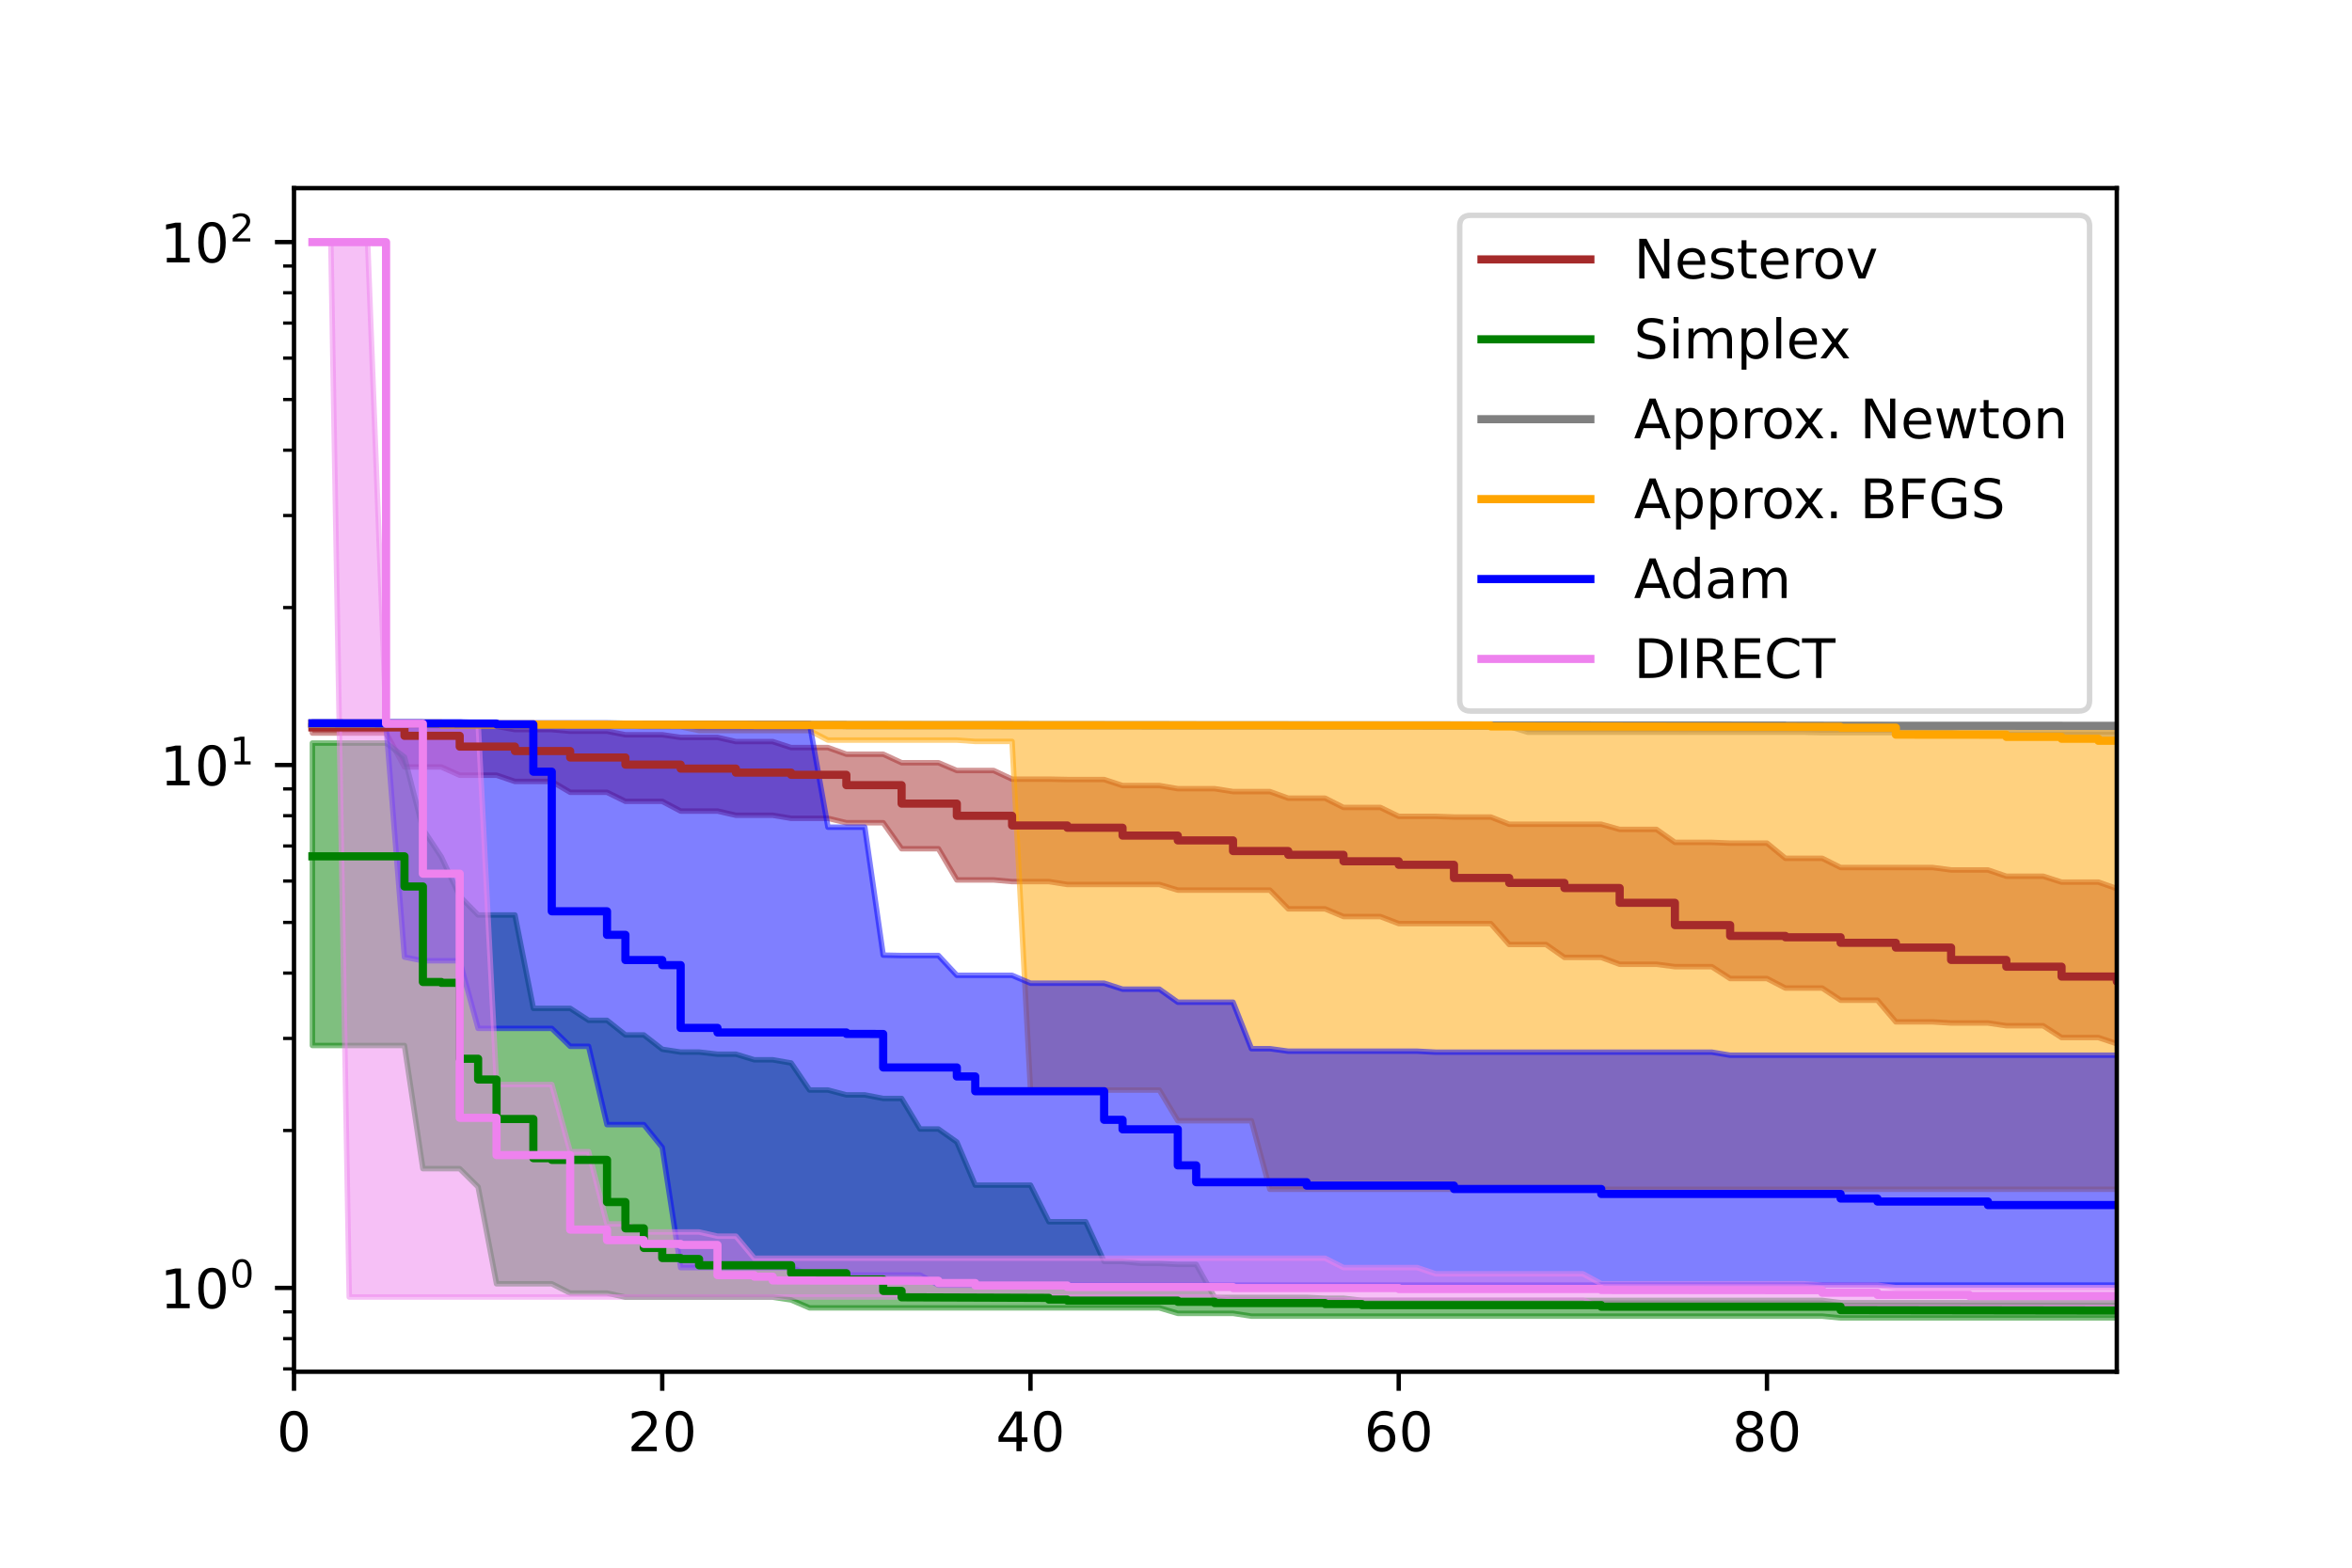 <?xml version="1.0" encoding="utf-8" standalone="no"?>
<!DOCTYPE svg PUBLIC "-//W3C//DTD SVG 1.1//EN"
  "http://www.w3.org/Graphics/SVG/1.1/DTD/svg11.dtd">
<!-- Created with matplotlib (https://matplotlib.org/) -->
<svg height="288pt" version="1.1" viewBox="0 0 432 288" width="432pt" xmlns="http://www.w3.org/2000/svg" xmlns:xlink="http://www.w3.org/1999/xlink">
 <defs>
  <style type="text/css">*{stroke-linecap:butt;stroke-linejoin:round;}</style>
 </defs>
 <g id="figure_1">
  <g id="patch_1">
   <path d="M 0 288 
L 432 288 
L 432 0 
L 0 0 
z
" style="fill:#ffffff;"/>
  </g>
  <g id="axes_1">
   <g id="patch_2">
    <path d="M 54 252 
L 388.8 252 
L 388.8 34.56 
L 54 34.56 
z
" style="fill:#ffffff;"/>
   </g>
   <g id="PolyCollection_1">
    <defs>
     <path d="M 57.382 -155.076 
L 57.382 -153.332 
L 60.764 -153.332 
L 64.145 -153.332 
L 67.527 -153.332 
L 70.909 -153.332 
L 74.291 -147.107 
L 77.673 -147.107 
L 81.055 -147.107 
L 84.436 -145.586 
L 87.818 -145.586 
L 91.2 -145.586 
L 94.582 -144.44 
L 97.964 -144.44 
L 101.345 -144.44 
L 104.727 -142.446 
L 108.109 -142.446 
L 111.491 -142.446 
L 114.873 -140.786 
L 118.255 -140.786 
L 121.636 -140.786 
L 125.018 -138.999 
L 128.4 -138.999 
L 131.782 -138.999 
L 135.164 -138.229 
L 138.545 -138.229 
L 141.927 -138.229 
L 145.309 -137.669 
L 148.691 -137.669 
L 152.073 -137.669 
L 155.455 -136.851 
L 158.836 -136.851 
L 162.218 -136.851 
L 165.6 -132.077 
L 168.982 -132.077 
L 172.364 -132.077 
L 175.745 -126.346 
L 179.127 -126.346 
L 182.509 -126.346 
L 185.891 -126.044 
L 189.273 -126.044 
L 192.655 -126.044 
L 196.036 -125.51 
L 199.418 -125.51 
L 202.8 -125.51 
L 206.182 -125.51 
L 209.564 -125.51 
L 212.945 -125.51 
L 216.327 -124.482 
L 219.709 -124.482 
L 223.091 -124.482 
L 226.473 -124.482 
L 229.855 -124.482 
L 233.236 -124.482 
L 236.618 -121.034 
L 240 -121.034 
L 243.382 -121.034 
L 246.764 -119.62 
L 250.145 -119.62 
L 253.527 -119.62 
L 256.909 -118.326 
L 260.291 -118.326 
L 263.673 -118.326 
L 267.055 -118.326 
L 270.436 -118.326 
L 273.818 -118.326 
L 277.2 -114.486 
L 280.582 -114.486 
L 283.964 -114.486 
L 287.345 -112.114 
L 290.727 -112.114 
L 294.109 -112.114 
L 297.491 -110.855 
L 300.873 -110.855 
L 304.255 -110.855 
L 307.636 -110.413 
L 311.018 -110.413 
L 314.4 -110.413 
L 317.782 -108.234 
L 321.164 -108.234 
L 324.545 -108.234 
L 327.927 -106.487 
L 331.309 -106.487 
L 334.691 -106.487 
L 338.073 -104.249 
L 341.455 -104.249 
L 344.836 -104.249 
L 348.218 -100.271 
L 351.6 -100.271 
L 354.982 -100.271 
L 358.364 -100.065 
L 361.745 -100.065 
L 365.127 -100.065 
L 368.509 -99.562 
L 371.891 -99.562 
L 375.273 -99.562 
L 378.655 -97.392 
L 382.036 -97.392 
L 385.418 -97.392 
L 388.8 -96.257 
L 392.182 -96.257 
L 392.182 -124.76 
L 392.182 -124.76 
L 388.8 -124.76 
L 385.418 -125.948 
L 382.036 -125.948 
L 378.655 -125.948 
L 375.273 -127.029 
L 371.891 -127.029 
L 368.509 -127.029 
L 365.127 -128.181 
L 361.745 -128.181 
L 358.364 -128.181 
L 354.982 -128.627 
L 351.6 -128.627 
L 348.218 -128.627 
L 344.836 -128.627 
L 341.455 -128.627 
L 338.073 -128.627 
L 334.691 -130.323 
L 331.309 -130.323 
L 327.927 -130.323 
L 324.545 -133.11 
L 321.164 -133.11 
L 317.782 -133.11 
L 314.4 -133.246 
L 311.018 -133.246 
L 307.636 -133.246 
L 304.255 -135.629 
L 300.873 -135.629 
L 297.491 -135.629 
L 294.109 -136.578 
L 290.727 -136.578 
L 287.345 -136.578 
L 283.964 -136.578 
L 280.582 -136.578 
L 277.2 -136.578 
L 273.818 -137.905 
L 270.436 -137.905 
L 267.055 -137.905 
L 263.673 -138.026 
L 260.291 -138.026 
L 256.909 -138.026 
L 253.527 -139.664 
L 250.145 -139.664 
L 246.764 -139.664 
L 243.382 -141.363 
L 240 -141.363 
L 236.618 -141.363 
L 233.236 -142.582 
L 229.855 -142.582 
L 226.473 -142.582 
L 223.091 -143.113 
L 219.709 -143.113 
L 216.327 -143.113 
L 212.945 -143.686 
L 209.564 -143.686 
L 206.182 -143.686 
L 202.8 -144.795 
L 199.418 -144.795 
L 196.036 -144.795 
L 192.655 -144.863 
L 189.273 -144.863 
L 185.891 -144.863 
L 182.509 -146.448 
L 179.127 -146.448 
L 175.745 -146.448 
L 172.364 -147.88 
L 168.982 -147.88 
L 165.6 -147.88 
L 162.218 -149.444 
L 158.836 -149.444 
L 155.455 -149.444 
L 152.073 -150.66 
L 148.691 -150.66 
L 145.309 -150.66 
L 141.927 -151.764 
L 138.545 -151.764 
L 135.164 -151.764 
L 131.782 -152.526 
L 128.4 -152.526 
L 125.018 -152.526 
L 121.636 -153.018 
L 118.255 -153.018 
L 114.873 -153.018 
L 111.491 -153.668 
L 108.109 -153.668 
L 104.727 -153.668 
L 101.345 -153.965 
L 97.964 -153.965 
L 94.582 -153.965 
L 91.2 -154.581 
L 87.818 -154.581 
L 84.436 -154.581 
L 81.055 -154.692 
L 77.673 -154.692 
L 74.291 -154.692 
L 70.909 -155.076 
L 67.527 -155.076 
L 64.145 -155.076 
L 60.764 -155.076 
L 57.382 -155.076 
z
" id="mfef0103db4" style="stroke:#a52a2a;stroke-opacity:0.5;"/>
    </defs>
    <g clip-path="url(#p5417e26859)">
     <use style="fill:#a52a2a;fill-opacity:0.5;stroke:#a52a2a;stroke-opacity:0.5;" x="0" xlink:href="#mfef0103db4" y="288"/>
    </g>
   </g>
   <g id="PolyCollection_2">
    <defs>
     <path d="M 57.382 -151.498 
L 57.382 -95.935 
L 60.764 -95.935 
L 64.145 -95.935 
L 67.527 -95.935 
L 70.909 -95.935 
L 74.291 -95.935 
L 77.673 -73.304 
L 81.055 -73.304 
L 84.436 -73.304 
L 87.818 -69.95 
L 91.2 -52.155 
L 94.582 -52.155 
L 97.964 -52.155 
L 101.345 -52.155 
L 104.727 -50.451 
L 108.109 -50.451 
L 111.491 -50.451 
L 114.873 -49.698 
L 118.255 -49.698 
L 121.636 -49.698 
L 125.018 -49.698 
L 128.4 -49.698 
L 131.782 -49.698 
L 135.164 -49.698 
L 138.545 -49.698 
L 141.927 -49.698 
L 145.309 -49.187 
L 148.691 -47.728 
L 152.073 -47.728 
L 155.455 -47.728 
L 158.836 -47.728 
L 162.218 -47.728 
L 165.6 -47.728 
L 168.982 -47.728 
L 172.364 -47.728 
L 175.745 -47.728 
L 179.127 -47.728 
L 182.509 -47.728 
L 185.891 -47.728 
L 189.273 -47.728 
L 192.655 -47.728 
L 196.036 -47.728 
L 199.418 -47.728 
L 202.8 -47.728 
L 206.182 -47.728 
L 209.564 -47.728 
L 212.945 -47.728 
L 216.327 -46.724 
L 219.709 -46.724 
L 223.091 -46.724 
L 226.473 -46.724 
L 229.855 -46.212 
L 233.236 -46.212 
L 236.618 -46.212 
L 240 -46.212 
L 243.382 -46.212 
L 246.764 -46.212 
L 250.145 -46.212 
L 253.527 -46.212 
L 256.909 -46.212 
L 260.291 -46.212 
L 263.673 -46.212 
L 267.055 -46.212 
L 270.436 -46.212 
L 273.818 -46.212 
L 277.2 -46.212 
L 280.582 -46.212 
L 283.964 -46.212 
L 287.345 -46.212 
L 290.727 -46.212 
L 294.109 -46.212 
L 297.491 -46.212 
L 300.873 -46.212 
L 304.255 -46.212 
L 307.636 -46.212 
L 311.018 -46.212 
L 314.4 -46.212 
L 317.782 -46.212 
L 321.164 -46.212 
L 324.545 -46.212 
L 327.927 -46.212 
L 331.309 -46.212 
L 334.691 -46.212 
L 338.073 -45.884 
L 341.455 -45.884 
L 344.836 -45.884 
L 348.218 -45.884 
L 351.6 -45.884 
L 354.982 -45.884 
L 358.364 -45.884 
L 361.745 -45.884 
L 365.127 -45.884 
L 368.509 -45.884 
L 371.891 -45.884 
L 375.273 -45.884 
L 378.655 -45.884 
L 382.036 -45.884 
L 385.418 -45.884 
L 388.8 -45.884 
L 392.182 -45.884 
L 392.182 -48.681 
L 392.182 -48.681 
L 388.8 -48.681 
L 385.418 -48.681 
L 382.036 -48.681 
L 378.655 -48.681 
L 375.273 -48.681 
L 371.891 -48.681 
L 368.509 -48.681 
L 365.127 -48.681 
L 361.745 -48.681 
L 358.364 -48.681 
L 354.982 -48.681 
L 351.6 -48.681 
L 348.218 -48.681 
L 344.836 -48.681 
L 341.455 -48.681 
L 338.073 -48.681 
L 334.691 -49.1 
L 331.309 -49.1 
L 327.927 -49.1 
L 324.545 -49.1 
L 321.164 -49.1 
L 317.782 -49.1 
L 314.4 -49.1 
L 311.018 -49.1 
L 307.636 -49.1 
L 304.255 -49.1 
L 300.873 -49.1 
L 297.491 -49.1 
L 294.109 -49.1 
L 290.727 -49.1 
L 287.345 -49.1 
L 283.964 -49.1 
L 280.582 -49.1 
L 277.2 -49.1 
L 273.818 -49.1 
L 270.436 -49.1 
L 267.055 -49.1 
L 263.673 -49.1 
L 260.291 -49.1 
L 256.909 -49.1 
L 253.527 -49.1 
L 250.145 -49.1 
L 246.764 -49.497 
L 243.382 -49.497 
L 240 -49.652 
L 236.618 -49.652 
L 233.236 -49.652 
L 229.855 -49.652 
L 226.473 -49.652 
L 223.091 -49.652 
L 219.709 -55.712 
L 216.327 -55.712 
L 212.945 -55.897 
L 209.564 -55.897 
L 206.182 -56.243 
L 202.8 -56.243 
L 199.418 -63.55 
L 196.036 -63.55 
L 192.655 -63.55 
L 189.273 -70.284 
L 185.891 -70.284 
L 182.509 -70.284 
L 179.127 -70.284 
L 175.745 -78.191 
L 172.364 -80.584 
L 168.982 -80.584 
L 165.6 -86.202 
L 162.218 -86.202 
L 158.836 -86.857 
L 155.455 -86.857 
L 152.073 -87.75 
L 148.691 -87.75 
L 145.309 -92.719 
L 141.927 -93.305 
L 138.545 -93.305 
L 135.164 -94.334 
L 131.782 -94.334 
L 128.4 -94.722 
L 125.018 -94.722 
L 121.636 -95.237 
L 118.255 -97.869 
L 114.873 -97.869 
L 111.491 -100.554 
L 108.109 -100.554 
L 104.727 -102.753 
L 101.345 -102.753 
L 97.964 -102.753 
L 94.582 -119.904 
L 91.2 -119.904 
L 87.818 -119.904 
L 84.436 -123.334 
L 81.055 -130.581 
L 77.673 -135.683 
L 74.291 -148.91 
L 70.909 -151.498 
L 67.527 -151.498 
L 64.145 -151.498 
L 60.764 -151.498 
L 57.382 -151.498 
z
" id="m58fe64a7d9" style="stroke:#008000;stroke-opacity:0.5;"/>
    </defs>
    <g clip-path="url(#p5417e26859)">
     <use style="fill:#008000;fill-opacity:0.5;stroke:#008000;stroke-opacity:0.5;" x="0" xlink:href="#m58fe64a7d9" y="288"/>
    </g>
   </g>
   <g id="PolyCollection_3">
    <defs>
     <path d="M 57.382 -155.333 
L 57.382 -154.836 
L 60.764 -154.836 
L 64.145 -154.836 
L 67.527 -154.836 
L 70.909 -154.836 
L 74.291 -154.836 
L 77.673 -154.836 
L 81.055 -154.836 
L 84.436 -154.73 
L 87.818 -154.73 
L 91.2 -154.73 
L 94.582 -154.73 
L 97.964 -154.727 
L 101.345 -154.727 
L 104.727 -154.727 
L 108.109 -154.727 
L 111.491 -154.727 
L 114.873 -154.727 
L 118.255 -154.727 
L 121.636 -154.714 
L 125.018 -154.714 
L 128.4 -154.714 
L 131.782 -154.714 
L 135.164 -154.714 
L 138.545 -154.714 
L 141.927 -154.714 
L 145.309 -154.649 
L 148.691 -154.649 
L 152.073 -154.649 
L 155.455 -154.649 
L 158.836 -154.649 
L 162.218 -154.649 
L 165.6 -154.649 
L 168.982 -154.649 
L 172.364 -154.649 
L 175.745 -154.649 
L 179.127 -154.649 
L 182.509 -154.649 
L 185.891 -154.649 
L 189.273 -154.649 
L 192.655 -154.649 
L 196.036 -154.64 
L 199.418 -154.64 
L 202.8 -154.64 
L 206.182 -154.64 
L 209.564 -154.64 
L 212.945 -154.631 
L 216.327 -154.631 
L 219.709 -154.631 
L 223.091 -154.631 
L 226.473 -154.631 
L 229.855 -154.631 
L 233.236 -154.631 
L 236.618 -154.59 
L 240 -154.59 
L 243.382 -154.59 
L 246.764 -154.59 
L 250.145 -154.59 
L 253.527 -154.59 
L 256.909 -154.59 
L 260.291 -154.59 
L 263.673 -154.59 
L 267.055 -154.59 
L 270.436 -154.543 
L 273.818 -154.543 
L 277.2 -154.543 
L 280.582 -153.49 
L 283.964 -153.49 
L 287.345 -153.49 
L 290.727 -153.49 
L 294.109 -153.49 
L 297.491 -153.49 
L 300.873 -153.49 
L 304.255 -153.49 
L 307.636 -153.49 
L 311.018 -153.476 
L 314.4 -153.476 
L 317.782 -153.476 
L 321.164 -153.476 
L 324.545 -153.476 
L 327.927 -153.476 
L 331.309 -153.476 
L 334.691 -153.401 
L 338.073 -153.401 
L 341.455 -153.401 
L 344.836 -153.401 
L 348.218 -153.401 
L 351.6 -153.401 
L 354.982 -153.401 
L 358.364 -153.401 
L 361.745 -153.049 
L 365.127 -153.049 
L 368.509 -153.049 
L 371.891 -153.049 
L 375.273 -153.049 
L 378.655 -153.049 
L 382.036 -153.049 
L 385.418 -153.049 
L 388.8 -153.049 
L 392.182 -153.049 
L 392.182 -154.772 
L 392.182 -154.772 
L 388.8 -154.772 
L 385.418 -154.772 
L 382.036 -154.772 
L 378.655 -154.772 
L 375.273 -154.772 
L 371.891 -154.772 
L 368.509 -154.772 
L 365.127 -154.772 
L 361.745 -154.772 
L 358.364 -154.772 
L 354.982 -154.772 
L 351.6 -154.772 
L 348.218 -154.772 
L 344.836 -154.772 
L 341.455 -154.772 
L 338.073 -154.772 
L 334.691 -154.772 
L 331.309 -154.772 
L 327.927 -154.772 
L 324.545 -154.795 
L 321.164 -154.893 
L 317.782 -154.893 
L 314.4 -154.893 
L 311.018 -154.893 
L 307.636 -154.893 
L 304.255 -154.893 
L 300.873 -154.893 
L 297.491 -154.893 
L 294.109 -154.893 
L 290.727 -154.893 
L 287.345 -154.893 
L 283.964 -154.893 
L 280.582 -154.893 
L 277.2 -154.893 
L 273.818 -154.893 
L 270.436 -154.905 
L 267.055 -154.905 
L 263.673 -154.905 
L 260.291 -154.905 
L 256.909 -154.905 
L 253.527 -154.905 
L 250.145 -154.905 
L 246.764 -154.905 
L 243.382 -154.905 
L 240 -154.905 
L 236.618 -154.905 
L 233.236 -154.905 
L 229.855 -154.925 
L 226.473 -154.925 
L 223.091 -154.925 
L 219.709 -154.925 
L 216.327 -154.925 
L 212.945 -154.925 
L 209.564 -154.925 
L 206.182 -154.925 
L 202.8 -154.925 
L 199.418 -154.925 
L 196.036 -154.925 
L 192.655 -154.925 
L 189.273 -154.925 
L 185.891 -154.925 
L 182.509 -154.925 
L 179.127 -154.925 
L 175.745 -154.925 
L 172.364 -154.925 
L 168.982 -154.925 
L 165.6 -154.925 
L 162.218 -154.925 
L 158.836 -154.925 
L 155.455 -154.925 
L 152.073 -154.925 
L 148.691 -154.925 
L 145.309 -154.925 
L 141.927 -154.925 
L 138.545 -154.925 
L 135.164 -154.925 
L 131.782 -154.925 
L 128.4 -154.925 
L 125.018 -154.925 
L 121.636 -154.925 
L 118.255 -154.925 
L 114.873 -154.925 
L 111.491 -154.925 
L 108.109 -154.925 
L 104.727 -154.925 
L 101.345 -154.925 
L 97.964 -154.925 
L 94.582 -154.925 
L 91.2 -154.925 
L 87.818 -154.925 
L 84.436 -155.104 
L 81.055 -155.104 
L 77.673 -155.333 
L 74.291 -155.333 
L 70.909 -155.333 
L 67.527 -155.333 
L 64.145 -155.333 
L 60.764 -155.333 
L 57.382 -155.333 
z
" id="m3e77c00cc2" style="stroke:#808080;stroke-opacity:0.5;"/>
    </defs>
    <g clip-path="url(#p5417e26859)">
     <use style="fill:#808080;fill-opacity:0.5;stroke:#808080;stroke-opacity:0.5;" x="0" xlink:href="#m3e77c00cc2" y="288"/>
    </g>
   </g>
   <g id="PolyCollection_4">
    <defs>
     <path d="M 57.382 -155.26 
L 57.382 -154.815 
L 60.764 -154.815 
L 64.145 -154.815 
L 67.527 -154.815 
L 70.909 -154.815 
L 74.291 -154.815 
L 77.673 -154.815 
L 81.055 -154.815 
L 84.436 -154.815 
L 87.818 -154.742 
L 91.2 -154.742 
L 94.582 -154.742 
L 97.964 -154.742 
L 101.345 -154.742 
L 104.727 -154.673 
L 108.109 -154.673 
L 111.491 -154.673 
L 114.873 -154.673 
L 118.255 -154.488 
L 121.636 -154.488 
L 125.018 -154.488 
L 128.4 -153.79 
L 131.782 -153.79 
L 135.164 -153.79 
L 138.545 -153.79 
L 141.927 -153.79 
L 145.309 -153.79 
L 148.691 -153.79 
L 152.073 -152.032 
L 155.455 -152.032 
L 158.836 -152.032 
L 162.218 -152.032 
L 165.6 -152.032 
L 168.982 -152.032 
L 172.364 -152.032 
L 175.745 -152.032 
L 179.127 -151.792 
L 182.509 -151.792 
L 185.891 -151.792 
L 189.273 -87.739 
L 192.655 -87.739 
L 196.036 -87.739 
L 199.418 -87.739 
L 202.8 -87.739 
L 206.182 -87.739 
L 209.564 -87.739 
L 212.945 -87.739 
L 216.327 -82.109 
L 219.709 -82.109 
L 223.091 -82.109 
L 226.473 -82.109 
L 229.855 -82.109 
L 233.236 -69.519 
L 236.618 -69.519 
L 240 -69.519 
L 243.382 -69.519 
L 246.764 -69.519 
L 250.145 -69.519 
L 253.527 -69.519 
L 256.909 -69.519 
L 260.291 -69.519 
L 263.673 -69.519 
L 267.055 -69.519 
L 270.436 -69.519 
L 273.818 -69.519 
L 277.2 -69.519 
L 280.582 -69.519 
L 283.964 -69.519 
L 287.345 -69.519 
L 290.727 -69.519 
L 294.109 -69.519 
L 297.491 -69.519 
L 300.873 -69.519 
L 304.255 -69.519 
L 307.636 -69.519 
L 311.018 -69.519 
L 314.4 -69.519 
L 317.782 -69.519 
L 321.164 -69.519 
L 324.545 -69.519 
L 327.927 -69.519 
L 331.309 -69.519 
L 334.691 -69.519 
L 338.073 -69.519 
L 341.455 -69.519 
L 344.836 -69.519 
L 348.218 -69.519 
L 351.6 -69.519 
L 354.982 -69.519 
L 358.364 -69.519 
L 361.745 -69.519 
L 365.127 -69.519 
L 368.509 -69.519 
L 371.891 -69.519 
L 375.273 -69.519 
L 378.655 -69.519 
L 382.036 -69.519 
L 385.418 -69.519 
L 388.8 -69.519 
L 392.182 -69.519 
L 392.182 -154.685 
L 392.182 -154.685 
L 388.8 -154.685 
L 385.418 -154.685 
L 382.036 -154.685 
L 378.655 -154.685 
L 375.273 -154.785 
L 371.891 -154.785 
L 368.509 -154.785 
L 365.127 -154.785 
L 361.745 -154.785 
L 358.364 -154.785 
L 354.982 -154.785 
L 351.6 -154.785 
L 348.218 -154.785 
L 344.836 -154.888 
L 341.455 -154.888 
L 338.073 -154.888 
L 334.691 -154.888 
L 331.309 -154.888 
L 327.927 -154.888 
L 324.545 -154.888 
L 321.164 -154.888 
L 317.782 -154.888 
L 314.4 -154.888 
L 311.018 -154.888 
L 307.636 -154.888 
L 304.255 -154.888 
L 300.873 -154.888 
L 297.491 -154.888 
L 294.109 -154.888 
L 290.727 -154.888 
L 287.345 -154.888 
L 283.964 -154.888 
L 280.582 -154.888 
L 277.2 -154.888 
L 273.818 -154.888 
L 270.436 -154.888 
L 267.055 -154.888 
L 263.673 -154.888 
L 260.291 -154.888 
L 256.909 -154.888 
L 253.527 -154.888 
L 250.145 -154.888 
L 246.764 -154.888 
L 243.382 -154.888 
L 240 -154.888 
L 236.618 -154.888 
L 233.236 -154.888 
L 229.855 -154.888 
L 226.473 -154.888 
L 223.091 -154.888 
L 219.709 -154.888 
L 216.327 -154.888 
L 212.945 -154.888 
L 209.564 -154.888 
L 206.182 -154.888 
L 202.8 -154.888 
L 199.418 -154.888 
L 196.036 -154.888 
L 192.655 -154.888 
L 189.273 -154.888 
L 185.891 -154.888 
L 182.509 -154.888 
L 179.127 -154.888 
L 175.745 -154.888 
L 172.364 -154.888 
L 168.982 -154.888 
L 165.6 -154.888 
L 162.218 -154.888 
L 158.836 -154.888 
L 155.455 -154.888 
L 152.073 -154.888 
L 148.691 -154.888 
L 145.309 -154.888 
L 141.927 -154.888 
L 138.545 -154.888 
L 135.164 -154.888 
L 131.782 -154.888 
L 128.4 -154.888 
L 125.018 -154.888 
L 121.636 -154.888 
L 118.255 -154.888 
L 114.873 -154.888 
L 111.491 -154.888 
L 108.109 -154.918 
L 104.727 -154.992 
L 101.345 -154.992 
L 97.964 -154.992 
L 94.582 -154.992 
L 91.2 -154.992 
L 87.818 -154.992 
L 84.436 -155.222 
L 81.055 -155.222 
L 77.673 -155.26 
L 74.291 -155.26 
L 70.909 -155.26 
L 67.527 -155.26 
L 64.145 -155.26 
L 60.764 -155.26 
L 57.382 -155.26 
z
" id="m35daa8d2e0" style="stroke:#ffa500;stroke-opacity:0.5;"/>
    </defs>
    <g clip-path="url(#p5417e26859)">
     <use style="fill:#ffa500;fill-opacity:0.5;stroke:#ffa500;stroke-opacity:0.5;" x="0" xlink:href="#m35daa8d2e0" y="288"/>
    </g>
   </g>
   <g id="PolyCollection_5">
    <defs>
     <path d="M 57.382 -155.368 
L 57.382 -154.777 
L 60.764 -154.777 
L 64.145 -154.777 
L 67.527 -154.777 
L 70.909 -154.777 
L 74.291 -112.177 
L 77.673 -111.493 
L 81.055 -111.493 
L 84.436 -111.493 
L 87.818 -99.072 
L 91.2 -99.072 
L 94.582 -99.072 
L 97.964 -99.072 
L 101.345 -99.072 
L 104.727 -95.783 
L 108.109 -95.783 
L 111.491 -81.392 
L 114.873 -81.392 
L 118.255 -81.392 
L 121.636 -77.207 
L 125.018 -55.123 
L 128.4 -55.123 
L 131.782 -55.123 
L 135.164 -55.123 
L 138.545 -55.123 
L 141.927 -55.123 
L 145.309 -55.123 
L 148.691 -53.778 
L 152.073 -53.778 
L 155.455 -53.778 
L 158.836 -53.778 
L 162.218 -53.778 
L 165.6 -53.778 
L 168.982 -53.778 
L 172.364 -51.915 
L 175.745 -51.915 
L 179.127 -51.915 
L 182.509 -51.915 
L 185.891 -51.915 
L 189.273 -51.915 
L 192.655 -51.915 
L 196.036 -51.915 
L 199.418 -51.915 
L 202.8 -51.915 
L 206.182 -51.915 
L 209.564 -51.915 
L 212.945 -51.915 
L 216.327 -51.915 
L 219.709 -51.915 
L 223.091 -51.915 
L 226.473 -51.915 
L 229.855 -51.915 
L 233.236 -51.915 
L 236.618 -51.915 
L 240 -51.915 
L 243.382 -51.915 
L 246.764 -51.915 
L 250.145 -51.915 
L 253.527 -51.915 
L 256.909 -51.915 
L 260.291 -51.915 
L 263.673 -51.915 
L 267.055 -51.915 
L 270.436 -51.915 
L 273.818 -51.915 
L 277.2 -51.915 
L 280.582 -51.915 
L 283.964 -51.915 
L 287.345 -51.915 
L 290.727 -51.915 
L 294.109 -51.915 
L 297.491 -51.915 
L 300.873 -51.915 
L 304.255 -51.915 
L 307.636 -51.915 
L 311.018 -51.915 
L 314.4 -51.915 
L 317.782 -51.915 
L 321.164 -51.915 
L 324.545 -51.915 
L 327.927 -51.915 
L 331.309 -51.915 
L 334.691 -51.915 
L 338.073 -51.915 
L 341.455 -51.915 
L 344.836 -51.915 
L 348.218 -51.915 
L 351.6 -51.915 
L 354.982 -51.915 
L 358.364 -51.915 
L 361.745 -51.915 
L 365.127 -51.915 
L 368.509 -51.915 
L 371.891 -51.915 
L 375.273 -51.915 
L 378.655 -51.915 
L 382.036 -51.915 
L 385.418 -51.915 
L 388.8 -51.915 
L 392.182 -51.915 
L 392.182 -94.144 
L 392.182 -94.144 
L 388.8 -94.144 
L 385.418 -94.144 
L 382.036 -94.144 
L 378.655 -94.144 
L 375.273 -94.144 
L 371.891 -94.144 
L 368.509 -94.144 
L 365.127 -94.144 
L 361.745 -94.144 
L 358.364 -94.144 
L 354.982 -94.144 
L 351.6 -94.144 
L 348.218 -94.144 
L 344.836 -94.144 
L 341.455 -94.144 
L 338.073 -94.144 
L 334.691 -94.144 
L 331.309 -94.144 
L 327.927 -94.144 
L 324.545 -94.144 
L 321.164 -94.144 
L 317.782 -94.144 
L 314.4 -94.706 
L 311.018 -94.706 
L 307.636 -94.706 
L 304.255 -94.706 
L 300.873 -94.706 
L 297.491 -94.706 
L 294.109 -94.706 
L 290.727 -94.706 
L 287.345 -94.706 
L 283.964 -94.706 
L 280.582 -94.706 
L 277.2 -94.706 
L 273.818 -94.706 
L 270.436 -94.706 
L 267.055 -94.706 
L 263.673 -94.706 
L 260.291 -94.882 
L 256.909 -94.882 
L 253.527 -94.882 
L 250.145 -94.882 
L 246.764 -94.882 
L 243.382 -94.882 
L 240 -94.882 
L 236.618 -94.882 
L 233.236 -95.348 
L 229.855 -95.348 
L 226.473 -103.883 
L 223.091 -103.883 
L 219.709 -103.883 
L 216.327 -103.883 
L 212.945 -106.281 
L 209.564 -106.281 
L 206.182 -106.281 
L 202.8 -107.374 
L 199.418 -107.374 
L 196.036 -107.374 
L 192.655 -107.374 
L 189.273 -107.374 
L 185.891 -108.82 
L 182.509 -108.82 
L 179.127 -108.82 
L 175.745 -108.82 
L 172.364 -112.462 
L 168.982 -112.462 
L 165.6 -112.462 
L 162.218 -112.531 
L 158.836 -136.038 
L 155.455 -136.038 
L 152.073 -136.038 
L 148.691 -155.118 
L 145.309 -155.118 
L 141.927 -155.118 
L 138.545 -155.129 
L 135.164 -155.129 
L 131.782 -155.129 
L 128.4 -155.129 
L 125.018 -155.129 
L 121.636 -155.129 
L 118.255 -155.129 
L 114.873 -155.129 
L 111.491 -155.202 
L 108.109 -155.202 
L 104.727 -155.202 
L 101.345 -155.202 
L 97.964 -155.202 
L 94.582 -155.202 
L 91.2 -155.202 
L 87.818 -155.253 
L 84.436 -155.368 
L 81.055 -155.368 
L 77.673 -155.368 
L 74.291 -155.368 
L 70.909 -155.368 
L 67.527 -155.368 
L 64.145 -155.368 
L 60.764 -155.368 
L 57.382 -155.368 
z
" id="m3f131dea97" style="stroke:#0000ff;stroke-opacity:0.5;"/>
    </defs>
    <g clip-path="url(#p5417e26859)">
     <use style="fill:#0000ff;fill-opacity:0.5;stroke:#0000ff;stroke-opacity:0.5;" x="0" xlink:href="#m3f131dea97" y="288"/>
    </g>
   </g>
   <g id="PolyCollection_6">
    <defs>
     <path d="M 57.382 -243.556 
L 57.382 -243.497 
L 60.764 -243.497 
L 64.145 -49.727 
L 67.527 -49.727 
L 70.909 -49.727 
L 74.291 -49.727 
L 77.673 -49.727 
L 81.055 -49.727 
L 84.436 -49.727 
L 87.818 -49.727 
L 91.2 -49.727 
L 94.582 -49.727 
L 97.964 -49.727 
L 101.345 -49.727 
L 104.727 -49.727 
L 108.109 -49.727 
L 111.491 -49.727 
L 114.873 -49.727 
L 118.255 -49.727 
L 121.636 -49.727 
L 125.018 -49.727 
L 128.4 -49.727 
L 131.782 -49.727 
L 135.164 -49.727 
L 138.545 -49.727 
L 141.927 -49.727 
L 145.309 -49.727 
L 148.691 -49.727 
L 152.073 -49.727 
L 155.455 -49.727 
L 158.836 -49.727 
L 162.218 -49.727 
L 165.6 -49.727 
L 168.982 -49.727 
L 172.364 -49.727 
L 175.745 -49.727 
L 179.127 -49.727 
L 182.509 -49.727 
L 185.891 -49.727 
L 189.273 -49.727 
L 192.655 -49.727 
L 196.036 -49.727 
L 199.418 -49.727 
L 202.8 -49.727 
L 206.182 -49.727 
L 209.564 -49.727 
L 212.945 -49.727 
L 216.327 -49.727 
L 219.709 -49.727 
L 223.091 -49.727 
L 226.473 -49.177 
L 229.855 -49.177 
L 233.236 -49.177 
L 236.618 -49.177 
L 240 -49.177 
L 243.382 -49.177 
L 246.764 -49.177 
L 250.145 -49.177 
L 253.527 -49.177 
L 256.909 -49.177 
L 260.291 -49.177 
L 263.673 -49.177 
L 267.055 -49.177 
L 270.436 -49.177 
L 273.818 -49.177 
L 277.2 -49.177 
L 280.582 -49.177 
L 283.964 -49.177 
L 287.345 -49.177 
L 290.727 -49.177 
L 294.109 -47.814 
L 297.491 -47.814 
L 300.873 -47.814 
L 304.255 -47.814 
L 307.636 -47.814 
L 311.018 -47.814 
L 314.4 -47.814 
L 317.782 -47.814 
L 321.164 -47.814 
L 324.545 -47.814 
L 327.927 -47.814 
L 331.309 -47.814 
L 334.691 -47.814 
L 338.073 -47.814 
L 341.455 -47.814 
L 344.836 -47.814 
L 348.218 -47.814 
L 351.6 -47.814 
L 354.982 -47.814 
L 358.364 -47.814 
L 361.745 -47.814 
L 365.127 -47.814 
L 368.509 -47.814 
L 371.891 -47.814 
L 375.273 -47.814 
L 378.655 -47.814 
L 382.036 -47.814 
L 385.418 -47.814 
L 388.8 -47.814 
L 392.182 -47.814 
L 392.182 -51.444 
L 392.182 -51.444 
L 388.8 -51.444 
L 385.418 -51.444 
L 382.036 -51.444 
L 378.655 -51.444 
L 375.273 -51.444 
L 371.891 -51.444 
L 368.509 -51.444 
L 365.127 -51.444 
L 361.745 -51.444 
L 358.364 -51.444 
L 354.982 -51.444 
L 351.6 -51.444 
L 348.218 -51.444 
L 344.836 -51.897 
L 341.455 -51.897 
L 338.073 -51.897 
L 334.691 -51.897 
L 331.309 -52.158 
L 327.927 -52.158 
L 324.545 -52.158 
L 321.164 -52.158 
L 317.782 -52.158 
L 314.4 -52.158 
L 311.018 -52.158 
L 307.636 -52.158 
L 304.255 -52.158 
L 300.873 -52.158 
L 297.491 -52.158 
L 294.109 -52.158 
L 290.727 -53.989 
L 287.345 -53.989 
L 283.964 -53.989 
L 280.582 -53.989 
L 277.2 -53.989 
L 273.818 -53.989 
L 270.436 -53.989 
L 267.055 -53.989 
L 263.673 -53.989 
L 260.291 -55.132 
L 256.909 -55.132 
L 253.527 -55.132 
L 250.145 -55.132 
L 246.764 -55.132 
L 243.382 -56.851 
L 240 -56.851 
L 236.618 -56.851 
L 233.236 -56.851 
L 229.855 -56.851 
L 226.473 -56.851 
L 223.091 -56.851 
L 219.709 -56.851 
L 216.327 -56.851 
L 212.945 -56.851 
L 209.564 -56.851 
L 206.182 -56.851 
L 202.8 -56.851 
L 199.418 -56.851 
L 196.036 -56.851 
L 192.655 -56.851 
L 189.273 -56.851 
L 185.891 -56.851 
L 182.509 -56.851 
L 179.127 -56.851 
L 175.745 -56.851 
L 172.364 -56.851 
L 168.982 -56.851 
L 165.6 -56.851 
L 162.218 -56.851 
L 158.836 -56.851 
L 155.455 -56.851 
L 152.073 -56.851 
L 148.691 -56.851 
L 145.309 -56.851 
L 141.927 -56.851 
L 138.545 -56.851 
L 135.164 -60.899 
L 131.782 -60.899 
L 128.4 -61.67 
L 125.018 -61.67 
L 121.636 -61.67 
L 118.255 -61.67 
L 114.873 -63.143 
L 111.491 -63.143 
L 108.109 -76.424 
L 104.727 -76.424 
L 101.345 -88.762 
L 97.964 -88.762 
L 94.582 -88.762 
L 91.2 -88.762 
L 87.818 -155.289 
L 84.436 -155.289 
L 81.055 -155.289 
L 77.673 -155.289 
L 74.291 -155.289 
L 70.909 -155.289 
L 67.527 -243.556 
L 64.145 -243.556 
L 60.764 -243.556 
L 57.382 -243.556 
z
" id="mc014997988" style="stroke:#ee82ee;stroke-opacity:0.5;"/>
    </defs>
    <g clip-path="url(#p5417e26859)">
     <use style="fill:#ee82ee;fill-opacity:0.5;stroke:#ee82ee;stroke-opacity:0.5;" x="0" xlink:href="#mc014997988" y="288"/>
    </g>
   </g>
   <g id="matplotlib.axis_1">
    <g id="xtick_1">
     <g id="line2d_1">
      <defs>
       <path d="M 0 0 
L 0 3.5 
" id="m70cde3ab26" style="stroke:#000000;stroke-width:0.8;"/>
      </defs>
      <g>
       <use style="stroke:#000000;stroke-width:0.8;" x="54" xlink:href="#m70cde3ab26" y="252"/>
      </g>
     </g>
     <g id="text_1">
      <!-- 0 -->
      <g transform="translate(50.819 266.598)scale(0.1 -0.1)">
       <defs>
        <path d="M 31.781 66.406 
Q 24.172 66.406 20.328 58.906 
Q 16.5 51.422 16.5 36.375 
Q 16.5 21.391 20.328 13.891 
Q 24.172 6.391 31.781 6.391 
Q 39.453 6.391 43.281 13.891 
Q 47.125 21.391 47.125 36.375 
Q 47.125 51.422 43.281 58.906 
Q 39.453 66.406 31.781 66.406 
z
M 31.781 74.219 
Q 44.047 74.219 50.516 64.516 
Q 56.984 54.828 56.984 36.375 
Q 56.984 17.969 50.516 8.266 
Q 44.047 -1.422 31.781 -1.422 
Q 19.531 -1.422 13.062 8.266 
Q 6.594 17.969 6.594 36.375 
Q 6.594 54.828 13.062 64.516 
Q 19.531 74.219 31.781 74.219 
z
" id="DejaVuSans-48"/>
       </defs>
       <use xlink:href="#DejaVuSans-48"/>
      </g>
     </g>
    </g>
    <g id="xtick_2">
     <g id="line2d_2">
      <g>
       <use style="stroke:#000000;stroke-width:0.8;" x="121.636" xlink:href="#m70cde3ab26" y="252"/>
      </g>
     </g>
     <g id="text_2">
      <!-- 20 -->
      <g transform="translate(115.274 266.598)scale(0.1 -0.1)">
       <defs>
        <path d="M 19.188 8.297 
L 53.609 8.297 
L 53.609 0 
L 7.328 0 
L 7.328 8.297 
Q 12.938 14.109 22.625 23.891 
Q 32.328 33.688 34.812 36.531 
Q 39.547 41.844 41.422 45.531 
Q 43.312 49.219 43.312 52.781 
Q 43.312 58.594 39.234 62.25 
Q 35.156 65.922 28.609 65.922 
Q 23.969 65.922 18.812 64.312 
Q 13.672 62.703 7.812 59.422 
L 7.812 69.391 
Q 13.766 71.781 18.938 73 
Q 24.125 74.219 28.422 74.219 
Q 39.75 74.219 46.484 68.547 
Q 53.219 62.891 53.219 53.422 
Q 53.219 48.922 51.531 44.891 
Q 49.859 40.875 45.406 35.406 
Q 44.188 33.984 37.641 27.219 
Q 31.109 20.453 19.188 8.297 
z
" id="DejaVuSans-50"/>
       </defs>
       <use xlink:href="#DejaVuSans-50"/>
       <use x="63.623" xlink:href="#DejaVuSans-48"/>
      </g>
     </g>
    </g>
    <g id="xtick_3">
     <g id="line2d_3">
      <g>
       <use style="stroke:#000000;stroke-width:0.8;" x="189.273" xlink:href="#m70cde3ab26" y="252"/>
      </g>
     </g>
     <g id="text_3">
      <!-- 40 -->
      <g transform="translate(182.91 266.598)scale(0.1 -0.1)">
       <defs>
        <path d="M 37.797 64.312 
L 12.891 25.391 
L 37.797 25.391 
z
M 35.203 72.906 
L 47.609 72.906 
L 47.609 25.391 
L 58.016 25.391 
L 58.016 17.188 
L 47.609 17.188 
L 47.609 0 
L 37.797 0 
L 37.797 17.188 
L 4.891 17.188 
L 4.891 26.703 
z
" id="DejaVuSans-52"/>
       </defs>
       <use xlink:href="#DejaVuSans-52"/>
       <use x="63.623" xlink:href="#DejaVuSans-48"/>
      </g>
     </g>
    </g>
    <g id="xtick_4">
     <g id="line2d_4">
      <g>
       <use style="stroke:#000000;stroke-width:0.8;" x="256.909" xlink:href="#m70cde3ab26" y="252"/>
      </g>
     </g>
     <g id="text_4">
      <!-- 60 -->
      <g transform="translate(250.547 266.598)scale(0.1 -0.1)">
       <defs>
        <path d="M 33.016 40.375 
Q 26.375 40.375 22.484 35.828 
Q 18.609 31.297 18.609 23.391 
Q 18.609 15.531 22.484 10.953 
Q 26.375 6.391 33.016 6.391 
Q 39.656 6.391 43.531 10.953 
Q 47.406 15.531 47.406 23.391 
Q 47.406 31.297 43.531 35.828 
Q 39.656 40.375 33.016 40.375 
z
M 52.594 71.297 
L 52.594 62.312 
Q 48.875 64.062 45.094 64.984 
Q 41.312 65.922 37.594 65.922 
Q 27.828 65.922 22.672 59.328 
Q 17.531 52.734 16.797 39.406 
Q 19.672 43.656 24.016 45.922 
Q 28.375 48.188 33.594 48.188 
Q 44.578 48.188 50.953 41.516 
Q 57.328 34.859 57.328 23.391 
Q 57.328 12.156 50.688 5.359 
Q 44.047 -1.422 33.016 -1.422 
Q 20.359 -1.422 13.672 8.266 
Q 6.984 17.969 6.984 36.375 
Q 6.984 53.656 15.188 63.938 
Q 23.391 74.219 37.203 74.219 
Q 40.922 74.219 44.703 73.484 
Q 48.484 72.75 52.594 71.297 
z
" id="DejaVuSans-54"/>
       </defs>
       <use xlink:href="#DejaVuSans-54"/>
       <use x="63.623" xlink:href="#DejaVuSans-48"/>
      </g>
     </g>
    </g>
    <g id="xtick_5">
     <g id="line2d_5">
      <g>
       <use style="stroke:#000000;stroke-width:0.8;" x="324.545" xlink:href="#m70cde3ab26" y="252"/>
      </g>
     </g>
     <g id="text_5">
      <!-- 80 -->
      <g transform="translate(318.183 266.598)scale(0.1 -0.1)">
       <defs>
        <path d="M 31.781 34.625 
Q 24.75 34.625 20.719 30.859 
Q 16.703 27.094 16.703 20.516 
Q 16.703 13.922 20.719 10.156 
Q 24.75 6.391 31.781 6.391 
Q 38.812 6.391 42.859 10.172 
Q 46.922 13.969 46.922 20.516 
Q 46.922 27.094 42.891 30.859 
Q 38.875 34.625 31.781 34.625 
z
M 21.922 38.812 
Q 15.578 40.375 12.031 44.719 
Q 8.5 49.078 8.5 55.328 
Q 8.5 64.062 14.719 69.141 
Q 20.953 74.219 31.781 74.219 
Q 42.672 74.219 48.875 69.141 
Q 55.078 64.062 55.078 55.328 
Q 55.078 49.078 51.531 44.719 
Q 48 40.375 41.703 38.812 
Q 48.828 37.156 52.797 32.312 
Q 56.781 27.484 56.781 20.516 
Q 56.781 9.906 50.312 4.234 
Q 43.844 -1.422 31.781 -1.422 
Q 19.734 -1.422 13.25 4.234 
Q 6.781 9.906 6.781 20.516 
Q 6.781 27.484 10.781 32.312 
Q 14.797 37.156 21.922 38.812 
z
M 18.312 54.391 
Q 18.312 48.734 21.844 45.562 
Q 25.391 42.391 31.781 42.391 
Q 38.141 42.391 41.719 45.562 
Q 45.312 48.734 45.312 54.391 
Q 45.312 60.062 41.719 63.234 
Q 38.141 66.406 31.781 66.406 
Q 25.391 66.406 21.844 63.234 
Q 18.312 60.062 18.312 54.391 
z
" id="DejaVuSans-56"/>
       </defs>
       <use xlink:href="#DejaVuSans-56"/>
       <use x="63.623" xlink:href="#DejaVuSans-48"/>
      </g>
     </g>
    </g>
   </g>
   <g id="matplotlib.axis_2">
    <g id="ytick_1">
     <g id="line2d_6">
      <defs>
       <path d="M 0 0 
L -3.5 0 
" id="m7d328a903e" style="stroke:#000000;stroke-width:0.8;"/>
      </defs>
      <g>
       <use style="stroke:#000000;stroke-width:0.8;" x="54" xlink:href="#m7d328a903e" y="236.603"/>
      </g>
     </g>
     <g id="text_6">
      <!-- $\mathdefault{10^{0}}$ -->
      <g transform="translate(29.4 240.402)scale(0.1 -0.1)">
       <defs>
        <path d="M 12.406 8.297 
L 28.516 8.297 
L 28.516 63.922 
L 10.984 60.406 
L 10.984 69.391 
L 28.422 72.906 
L 38.281 72.906 
L 38.281 8.297 
L 54.391 8.297 
L 54.391 0 
L 12.406 0 
z
" id="DejaVuSans-49"/>
       </defs>
       <use transform="translate(0 0.766)" xlink:href="#DejaVuSans-49"/>
       <use transform="translate(63.623 0.766)" xlink:href="#DejaVuSans-48"/>
       <use transform="translate(128.203 39.047)scale(0.7)" xlink:href="#DejaVuSans-48"/>
      </g>
     </g>
    </g>
    <g id="ytick_2">
     <g id="line2d_7">
      <g>
       <use style="stroke:#000000;stroke-width:0.8;" x="54" xlink:href="#m7d328a903e" y="140.538"/>
      </g>
     </g>
     <g id="text_7">
      <!-- $\mathdefault{10^{1}}$ -->
      <g transform="translate(29.4 144.337)scale(0.1 -0.1)">
       <use transform="translate(0 0.684)" xlink:href="#DejaVuSans-49"/>
       <use transform="translate(63.623 0.684)" xlink:href="#DejaVuSans-48"/>
       <use transform="translate(128.203 38.966)scale(0.7)" xlink:href="#DejaVuSans-49"/>
      </g>
     </g>
    </g>
    <g id="ytick_3">
     <g id="line2d_8">
      <g>
       <use style="stroke:#000000;stroke-width:0.8;" x="54" xlink:href="#m7d328a903e" y="44.473"/>
      </g>
     </g>
     <g id="text_8">
      <!-- $\mathdefault{10^{2}}$ -->
      <g transform="translate(29.4 48.273)scale(0.1 -0.1)">
       <use transform="translate(0 0.766)" xlink:href="#DejaVuSans-49"/>
       <use transform="translate(63.623 0.766)" xlink:href="#DejaVuSans-48"/>
       <use transform="translate(128.203 39.047)scale(0.7)" xlink:href="#DejaVuSans-50"/>
      </g>
     </g>
    </g>
    <g id="ytick_4">
     <g id="line2d_9">
      <defs>
       <path d="M 0 0 
L -2 0 
" id="m97362410fc" style="stroke:#000000;stroke-width:0.6;"/>
      </defs>
      <g>
       <use style="stroke:#000000;stroke-width:0.6;" x="54" xlink:href="#m97362410fc" y="251.484"/>
      </g>
     </g>
    </g>
    <g id="ytick_5">
     <g id="line2d_10">
      <g>
       <use style="stroke:#000000;stroke-width:0.6;" x="54" xlink:href="#m97362410fc" y="245.913"/>
      </g>
     </g>
    </g>
    <g id="ytick_6">
     <g id="line2d_11">
      <g>
       <use style="stroke:#000000;stroke-width:0.6;" x="54" xlink:href="#m97362410fc" y="240.999"/>
      </g>
     </g>
    </g>
    <g id="ytick_7">
     <g id="line2d_12">
      <g>
       <use style="stroke:#000000;stroke-width:0.6;" x="54" xlink:href="#m97362410fc" y="207.685"/>
      </g>
     </g>
    </g>
    <g id="ytick_8">
     <g id="line2d_13">
      <g>
       <use style="stroke:#000000;stroke-width:0.6;" x="54" xlink:href="#m97362410fc" y="190.768"/>
      </g>
     </g>
    </g>
    <g id="ytick_9">
     <g id="line2d_14">
      <g>
       <use style="stroke:#000000;stroke-width:0.6;" x="54" xlink:href="#m97362410fc" y="178.766"/>
      </g>
     </g>
    </g>
    <g id="ytick_10">
     <g id="line2d_15">
      <g>
       <use style="stroke:#000000;stroke-width:0.6;" x="54" xlink:href="#m97362410fc" y="169.457"/>
      </g>
     </g>
    </g>
    <g id="ytick_11">
     <g id="line2d_16">
      <g>
       <use style="stroke:#000000;stroke-width:0.6;" x="54" xlink:href="#m97362410fc" y="161.85"/>
      </g>
     </g>
    </g>
    <g id="ytick_12">
     <g id="line2d_17">
      <g>
       <use style="stroke:#000000;stroke-width:0.6;" x="54" xlink:href="#m97362410fc" y="155.419"/>
      </g>
     </g>
    </g>
    <g id="ytick_13">
     <g id="line2d_18">
      <g>
       <use style="stroke:#000000;stroke-width:0.6;" x="54" xlink:href="#m97362410fc" y="149.848"/>
      </g>
     </g>
    </g>
    <g id="ytick_14">
     <g id="line2d_19">
      <g>
       <use style="stroke:#000000;stroke-width:0.6;" x="54" xlink:href="#m97362410fc" y="144.934"/>
      </g>
     </g>
    </g>
    <g id="ytick_15">
     <g id="line2d_20">
      <g>
       <use style="stroke:#000000;stroke-width:0.6;" x="54" xlink:href="#m97362410fc" y="111.62"/>
      </g>
     </g>
    </g>
    <g id="ytick_16">
     <g id="line2d_21">
      <g>
       <use style="stroke:#000000;stroke-width:0.6;" x="54" xlink:href="#m97362410fc" y="94.704"/>
      </g>
     </g>
    </g>
    <g id="ytick_17">
     <g id="line2d_22">
      <g>
       <use style="stroke:#000000;stroke-width:0.6;" x="54" xlink:href="#m97362410fc" y="82.701"/>
      </g>
     </g>
    </g>
    <g id="ytick_18">
     <g id="line2d_23">
      <g>
       <use style="stroke:#000000;stroke-width:0.6;" x="54" xlink:href="#m97362410fc" y="73.392"/>
      </g>
     </g>
    </g>
    <g id="ytick_19">
     <g id="line2d_24">
      <g>
       <use style="stroke:#000000;stroke-width:0.6;" x="54" xlink:href="#m97362410fc" y="65.785"/>
      </g>
     </g>
    </g>
    <g id="ytick_20">
     <g id="line2d_25">
      <g>
       <use style="stroke:#000000;stroke-width:0.6;" x="54" xlink:href="#m97362410fc" y="59.354"/>
      </g>
     </g>
    </g>
    <g id="ytick_21">
     <g id="line2d_26">
      <g>
       <use style="stroke:#000000;stroke-width:0.6;" x="54" xlink:href="#m97362410fc" y="53.783"/>
      </g>
     </g>
    </g>
    <g id="ytick_22">
     <g id="line2d_27">
      <g>
       <use style="stroke:#000000;stroke-width:0.6;" x="54" xlink:href="#m97362410fc" y="48.869"/>
      </g>
     </g>
    </g>
   </g>
   <g id="line2d_28">
    <path clip-path="url(#p5417e26859)" d="M 57.382 133.632 
L 74.291 133.632 
L 74.291 135.179 
L 84.436 135.179 
L 84.436 137.157 
L 94.582 137.157 
L 94.582 137.976 
L 104.727 137.976 
L 104.727 139.157 
L 114.873 139.157 
L 114.873 140.469 
L 125.018 140.469 
L 125.018 141.203 
L 135.164 141.203 
L 135.164 141.941 
L 145.309 141.941 
L 145.309 142.342 
L 155.455 142.342 
L 155.455 144.241 
L 165.6 144.241 
L 165.6 147.628 
L 175.745 147.628 
L 175.745 149.869 
L 185.891 149.869 
L 185.891 151.648 
L 196.036 151.648 
L 196.036 152.065 
L 206.182 152.065 
L 206.182 153.506 
L 216.327 153.506 
L 216.327 154.387 
L 226.473 154.387 
L 226.473 156.344 
L 236.618 156.344 
L 236.618 157.037 
L 246.764 157.037 
L 246.764 158.223 
L 256.909 158.223 
L 256.909 158.875 
L 267.055 158.875 
L 267.055 161.291 
L 277.2 161.291 
L 277.2 162.206 
L 287.345 162.206 
L 287.345 163.14 
L 297.491 163.14 
L 297.491 165.856 
L 307.636 165.856 
L 307.636 169.948 
L 317.782 169.948 
L 317.782 171.938 
L 327.927 171.938 
L 327.927 172.185 
L 338.073 172.185 
L 338.073 173.207 
L 348.218 173.207 
L 348.218 174.079 
L 358.364 174.079 
L 358.364 176.347 
L 368.509 176.347 
L 368.509 177.59 
L 378.655 177.59 
L 378.655 179.405 
L 388.8 179.405 
L 388.8 180.307 
L 392.182 180.307 
L 392.182 180.307 
" style="fill:none;stroke:#a52a2a;stroke-linecap:square;stroke-width:1.5;"/>
   </g>
   <g id="line2d_29">
    <path clip-path="url(#p5417e26859)" d="M 57.382 157.321 
L 74.291 157.321 
L 74.291 162.858 
L 77.673 162.858 
L 77.673 180.4 
L 81.055 180.4 
L 81.055 180.557 
L 84.436 180.557 
L 84.436 194.501 
L 87.818 194.501 
L 87.818 198.313 
L 91.2 198.313 
L 91.2 205.574 
L 97.964 205.574 
L 97.964 212.768 
L 101.345 212.768 
L 101.345 213.08 
L 111.491 213.08 
L 111.491 220.831 
L 114.873 220.831 
L 114.873 225.659 
L 118.255 225.659 
L 118.255 229.258 
L 121.636 229.258 
L 121.636 231.114 
L 125.018 231.114 
L 125.018 231.293 
L 128.4 231.293 
L 128.4 232.446 
L 145.309 232.446 
L 145.309 233.905 
L 155.455 233.905 
L 155.455 235.045 
L 162.218 235.045 
L 162.218 237.156 
L 165.6 237.156 
L 165.6 238.327 
L 192.655 238.428 
L 192.655 238.745 
L 196.036 238.745 
L 196.036 238.937 
L 216.327 238.937 
L 216.327 239.153 
L 223.091 239.153 
L 223.091 239.386 
L 243.382 239.386 
L 243.382 239.57 
L 250.145 239.57 
L 250.145 239.763 
L 294.109 239.763 
L 294.109 240.055 
L 338.073 240.055 
L 338.073 240.684 
L 392.182 240.766 
L 392.182 240.766 
" style="fill:none;stroke:#008000;stroke-linecap:square;stroke-width:1.5;"/>
   </g>
   <g id="line2d_30">
    <path clip-path="url(#p5417e26859)" d="M 57.382 132.97 
L 81.055 132.97 
L 81.055 133.085 
L 155.455 133.188 
L 155.455 133.209 
L 327.927 133.286 
L 327.927 133.326 
L 392.182 133.343 
L 392.182 133.343 
" style="fill:none;stroke:#808080;stroke-linecap:square;stroke-width:1.5;"/>
   </g>
   <g id="line2d_31">
    <path clip-path="url(#p5417e26859)" d="M 57.382 132.921 
L 81.055 132.921 
L 81.055 133.066 
L 138.545 133.169 
L 138.545 133.192 
L 273.818 133.284 
L 273.818 133.443 
L 338.073 133.535 
L 338.073 133.679 
L 348.218 133.679 
L 348.218 134.958 
L 368.509 134.978 
L 368.509 135.37 
L 378.655 135.37 
L 378.655 135.716 
L 385.418 135.716 
L 385.418 136.09 
L 392.182 136.09 
L 392.182 136.149 
" style="fill:none;stroke:#ffa500;stroke-linecap:square;stroke-width:1.5;"/>
   </g>
   <g id="line2d_32">
    <path clip-path="url(#p5417e26859)" d="M 57.382 132.87 
L 91.2 132.923 
L 91.2 133.079 
L 97.964 133.079 
L 97.964 141.771 
L 101.345 141.771 
L 101.345 167.414 
L 111.491 167.414 
L 111.491 171.742 
L 114.873 171.742 
L 114.873 176.37 
L 121.636 176.37 
L 121.636 177.3 
L 125.018 177.3 
L 125.018 188.835 
L 131.782 188.835 
L 131.782 189.676 
L 155.455 189.676 
L 155.455 189.937 
L 162.218 189.952 
L 162.218 196.1 
L 175.745 196.1 
L 175.745 197.756 
L 179.127 197.756 
L 179.127 200.467 
L 202.8 200.467 
L 202.8 205.72 
L 206.182 205.72 
L 206.182 207.464 
L 216.327 207.464 
L 216.327 214.09 
L 219.709 214.09 
L 219.709 217.182 
L 240 217.182 
L 240 217.805 
L 267.055 217.805 
L 267.055 218.431 
L 294.109 218.431 
L 294.109 219.342 
L 338.073 219.342 
L 338.073 220.183 
L 344.836 220.183 
L 344.836 220.731 
L 365.127 220.731 
L 365.127 221.384 
L 392.182 221.384 
L 392.182 221.384 
" style="fill:none;stroke:#0000ff;stroke-linecap:square;stroke-width:1.5;"/>
   </g>
   <g id="line2d_33">
    <path clip-path="url(#p5417e26859)" d="M 57.382 44.476 
L 70.909 44.485 
L 70.909 132.953 
L 77.673 132.953 
L 77.673 160.504 
L 84.436 160.504 
L 84.436 205.351 
L 91.2 205.351 
L 91.2 212.205 
L 104.727 212.205 
L 104.727 225.89 
L 111.491 225.89 
L 111.491 227.816 
L 118.255 227.816 
L 118.255 228.52 
L 125.018 228.52 
L 125.018 228.71 
L 131.782 228.71 
L 131.782 234.254 
L 138.545 234.254 
L 138.545 234.533 
L 141.927 234.533 
L 141.927 235.23 
L 172.364 235.288 
L 172.364 235.712 
L 179.127 235.712 
L 179.127 236.157 
L 196.036 236.157 
L 196.036 236.441 
L 226.473 236.441 
L 226.473 236.628 
L 256.909 236.628 
L 256.909 236.799 
L 294.109 236.799 
L 294.109 236.981 
L 334.691 237.014 
L 334.691 237.483 
L 344.836 237.485 
L 344.836 237.88 
L 361.745 237.88 
L 361.745 238.097 
L 392.182 238.097 
L 392.182 238.248 
L 392.182 238.248 
" style="fill:none;stroke:#ee82ee;stroke-linecap:square;stroke-width:1.5;"/>
   </g>
   <g id="patch_3">
    <path d="M 54 252 
L 54 34.56 
" style="fill:none;stroke:#000000;stroke-linecap:square;stroke-linejoin:miter;stroke-width:0.8;"/>
   </g>
   <g id="patch_4">
    <path d="M 388.8 252 
L 388.8 34.56 
" style="fill:none;stroke:#000000;stroke-linecap:square;stroke-linejoin:miter;stroke-width:0.8;"/>
   </g>
   <g id="patch_5">
    <path d="M 54 252 
L 388.8 252 
" style="fill:none;stroke:#000000;stroke-linecap:square;stroke-linejoin:miter;stroke-width:0.8;"/>
   </g>
   <g id="patch_6">
    <path d="M 54 34.56 
L 388.8 34.56 
" style="fill:none;stroke:#000000;stroke-linecap:square;stroke-linejoin:miter;stroke-width:0.8;"/>
   </g>
   <g id="legend_1">
    <g id="patch_7">
     <path d="M 270.106 130.629 
L 381.8 130.629 
Q 383.8 130.629 383.8 128.629 
L 383.8 41.56 
Q 383.8 39.56 381.8 39.56 
L 270.106 39.56 
Q 268.106 39.56 268.106 41.56 
L 268.106 128.629 
Q 268.106 130.629 270.106 130.629 
z
" style="fill:#ffffff;opacity:0.8;stroke:#cccccc;stroke-linejoin:miter;"/>
    </g>
    <g id="line2d_34">
     <path d="M 272.106 47.658 
L 292.106 47.658 
" style="fill:none;stroke:#a52a2a;stroke-linecap:square;stroke-width:1.5;"/>
    </g>
    <g id="line2d_35"/>
    <g id="text_9">
     <!-- Nesterov -->
     <g transform="translate(300.106 51.158)scale(0.1 -0.1)">
      <defs>
       <path d="M 9.812 72.906 
L 23.094 72.906 
L 55.422 11.922 
L 55.422 72.906 
L 64.984 72.906 
L 64.984 0 
L 51.703 0 
L 19.391 60.984 
L 19.391 0 
L 9.812 0 
z
" id="DejaVuSans-78"/>
       <path d="M 56.203 29.594 
L 56.203 25.203 
L 14.891 25.203 
Q 15.484 15.922 20.484 11.062 
Q 25.484 6.203 34.422 6.203 
Q 39.594 6.203 44.453 7.469 
Q 49.312 8.734 54.109 11.281 
L 54.109 2.781 
Q 49.266 0.734 44.188 -0.344 
Q 39.109 -1.422 33.891 -1.422 
Q 20.797 -1.422 13.156 6.188 
Q 5.516 13.812 5.516 26.812 
Q 5.516 40.234 12.766 48.109 
Q 20.016 56 32.328 56 
Q 43.359 56 49.781 48.891 
Q 56.203 41.797 56.203 29.594 
z
M 47.219 32.234 
Q 47.125 39.594 43.094 43.984 
Q 39.062 48.391 32.422 48.391 
Q 24.906 48.391 20.391 44.141 
Q 15.875 39.891 15.188 32.172 
z
" id="DejaVuSans-101"/>
       <path d="M 44.281 53.078 
L 44.281 44.578 
Q 40.484 46.531 36.375 47.5 
Q 32.281 48.484 27.875 48.484 
Q 21.188 48.484 17.844 46.438 
Q 14.5 44.391 14.5 40.281 
Q 14.5 37.156 16.891 35.375 
Q 19.281 33.594 26.516 31.984 
L 29.594 31.297 
Q 39.156 29.25 43.188 25.516 
Q 47.219 21.781 47.219 15.094 
Q 47.219 7.469 41.188 3.016 
Q 35.156 -1.422 24.609 -1.422 
Q 20.219 -1.422 15.453 -0.562 
Q 10.688 0.297 5.422 2 
L 5.422 11.281 
Q 10.406 8.688 15.234 7.391 
Q 20.062 6.109 24.812 6.109 
Q 31.156 6.109 34.562 8.281 
Q 37.984 10.453 37.984 14.406 
Q 37.984 18.062 35.516 20.016 
Q 33.062 21.969 24.703 23.781 
L 21.578 24.516 
Q 13.234 26.266 9.516 29.906 
Q 5.812 33.547 5.812 39.891 
Q 5.812 47.609 11.281 51.797 
Q 16.75 56 26.812 56 
Q 31.781 56 36.172 55.266 
Q 40.578 54.547 44.281 53.078 
z
" id="DejaVuSans-115"/>
       <path d="M 18.312 70.219 
L 18.312 54.688 
L 36.812 54.688 
L 36.812 47.703 
L 18.312 47.703 
L 18.312 18.016 
Q 18.312 11.328 20.141 9.422 
Q 21.969 7.516 27.594 7.516 
L 36.812 7.516 
L 36.812 0 
L 27.594 0 
Q 17.188 0 13.234 3.875 
Q 9.281 7.766 9.281 18.016 
L 9.281 47.703 
L 2.688 47.703 
L 2.688 54.688 
L 9.281 54.688 
L 9.281 70.219 
z
" id="DejaVuSans-116"/>
       <path d="M 41.109 46.297 
Q 39.594 47.172 37.812 47.578 
Q 36.031 48 33.891 48 
Q 26.266 48 22.188 43.047 
Q 18.109 38.094 18.109 28.812 
L 18.109 0 
L 9.078 0 
L 9.078 54.688 
L 18.109 54.688 
L 18.109 46.188 
Q 20.953 51.172 25.484 53.578 
Q 30.031 56 36.531 56 
Q 37.453 56 38.578 55.875 
Q 39.703 55.766 41.062 55.516 
z
" id="DejaVuSans-114"/>
       <path d="M 30.609 48.391 
Q 23.391 48.391 19.188 42.75 
Q 14.984 37.109 14.984 27.297 
Q 14.984 17.484 19.156 11.844 
Q 23.344 6.203 30.609 6.203 
Q 37.797 6.203 41.984 11.859 
Q 46.188 17.531 46.188 27.297 
Q 46.188 37.016 41.984 42.703 
Q 37.797 48.391 30.609 48.391 
z
M 30.609 56 
Q 42.328 56 49.016 48.375 
Q 55.719 40.766 55.719 27.297 
Q 55.719 13.875 49.016 6.219 
Q 42.328 -1.422 30.609 -1.422 
Q 18.844 -1.422 12.172 6.219 
Q 5.516 13.875 5.516 27.297 
Q 5.516 40.766 12.172 48.375 
Q 18.844 56 30.609 56 
z
" id="DejaVuSans-111"/>
       <path d="M 2.984 54.688 
L 12.5 54.688 
L 29.594 8.797 
L 46.688 54.688 
L 56.203 54.688 
L 35.688 0 
L 23.484 0 
z
" id="DejaVuSans-118"/>
      </defs>
      <use xlink:href="#DejaVuSans-78"/>
      <use x="74.805" xlink:href="#DejaVuSans-101"/>
      <use x="136.328" xlink:href="#DejaVuSans-115"/>
      <use x="188.428" xlink:href="#DejaVuSans-116"/>
      <use x="227.637" xlink:href="#DejaVuSans-101"/>
      <use x="289.16" xlink:href="#DejaVuSans-114"/>
      <use x="328.023" xlink:href="#DejaVuSans-111"/>
      <use x="389.205" xlink:href="#DejaVuSans-118"/>
     </g>
    </g>
    <g id="line2d_36">
     <path d="M 272.106 62.337 
L 292.106 62.337 
" style="fill:none;stroke:#008000;stroke-linecap:square;stroke-width:1.5;"/>
    </g>
    <g id="line2d_37"/>
    <g id="text_10">
     <!-- Simplex -->
     <g transform="translate(300.106 65.837)scale(0.1 -0.1)">
      <defs>
       <path d="M 53.516 70.516 
L 53.516 60.891 
Q 47.906 63.578 42.922 64.891 
Q 37.938 66.219 33.297 66.219 
Q 25.25 66.219 20.875 63.094 
Q 16.5 59.969 16.5 54.203 
Q 16.5 49.359 19.406 46.891 
Q 22.312 44.438 30.422 42.922 
L 36.375 41.703 
Q 47.406 39.594 52.656 34.297 
Q 57.906 29 57.906 20.125 
Q 57.906 9.516 50.797 4.047 
Q 43.703 -1.422 29.984 -1.422 
Q 24.812 -1.422 18.969 -0.25 
Q 13.141 0.922 6.891 3.219 
L 6.891 13.375 
Q 12.891 10.016 18.656 8.297 
Q 24.422 6.594 29.984 6.594 
Q 38.422 6.594 43.016 9.906 
Q 47.609 13.234 47.609 19.391 
Q 47.609 24.75 44.312 27.781 
Q 41.016 30.812 33.5 32.328 
L 27.484 33.5 
Q 16.453 35.688 11.516 40.375 
Q 6.594 45.062 6.594 53.422 
Q 6.594 63.094 13.406 68.656 
Q 20.219 74.219 32.172 74.219 
Q 37.312 74.219 42.625 73.281 
Q 47.953 72.359 53.516 70.516 
z
" id="DejaVuSans-83"/>
       <path d="M 9.422 54.688 
L 18.406 54.688 
L 18.406 0 
L 9.422 0 
z
M 9.422 75.984 
L 18.406 75.984 
L 18.406 64.594 
L 9.422 64.594 
z
" id="DejaVuSans-105"/>
       <path d="M 52 44.188 
Q 55.375 50.25 60.062 53.125 
Q 64.75 56 71.094 56 
Q 79.641 56 84.281 50.016 
Q 88.922 44.047 88.922 33.016 
L 88.922 0 
L 79.891 0 
L 79.891 32.719 
Q 79.891 40.578 77.094 44.375 
Q 74.312 48.188 68.609 48.188 
Q 61.625 48.188 57.562 43.547 
Q 53.516 38.922 53.516 30.906 
L 53.516 0 
L 44.484 0 
L 44.484 32.719 
Q 44.484 40.625 41.703 44.406 
Q 38.922 48.188 33.109 48.188 
Q 26.219 48.188 22.156 43.531 
Q 18.109 38.875 18.109 30.906 
L 18.109 0 
L 9.078 0 
L 9.078 54.688 
L 18.109 54.688 
L 18.109 46.188 
Q 21.188 51.219 25.484 53.609 
Q 29.781 56 35.688 56 
Q 41.656 56 45.828 52.969 
Q 50 49.953 52 44.188 
z
" id="DejaVuSans-109"/>
       <path d="M 18.109 8.203 
L 18.109 -20.797 
L 9.078 -20.797 
L 9.078 54.688 
L 18.109 54.688 
L 18.109 46.391 
Q 20.953 51.266 25.266 53.625 
Q 29.594 56 35.594 56 
Q 45.562 56 51.781 48.094 
Q 58.016 40.188 58.016 27.297 
Q 58.016 14.406 51.781 6.484 
Q 45.562 -1.422 35.594 -1.422 
Q 29.594 -1.422 25.266 0.953 
Q 20.953 3.328 18.109 8.203 
z
M 48.688 27.297 
Q 48.688 37.203 44.609 42.844 
Q 40.531 48.484 33.406 48.484 
Q 26.266 48.484 22.188 42.844 
Q 18.109 37.203 18.109 27.297 
Q 18.109 17.391 22.188 11.75 
Q 26.266 6.109 33.406 6.109 
Q 40.531 6.109 44.609 11.75 
Q 48.688 17.391 48.688 27.297 
z
" id="DejaVuSans-112"/>
       <path d="M 9.422 75.984 
L 18.406 75.984 
L 18.406 0 
L 9.422 0 
z
" id="DejaVuSans-108"/>
       <path d="M 54.891 54.688 
L 35.109 28.078 
L 55.906 0 
L 45.312 0 
L 29.391 21.484 
L 13.484 0 
L 2.875 0 
L 24.125 28.609 
L 4.688 54.688 
L 15.281 54.688 
L 29.781 35.203 
L 44.281 54.688 
z
" id="DejaVuSans-120"/>
      </defs>
      <use xlink:href="#DejaVuSans-83"/>
      <use x="63.477" xlink:href="#DejaVuSans-105"/>
      <use x="91.26" xlink:href="#DejaVuSans-109"/>
      <use x="188.672" xlink:href="#DejaVuSans-112"/>
      <use x="252.148" xlink:href="#DejaVuSans-108"/>
      <use x="279.932" xlink:href="#DejaVuSans-101"/>
      <use x="339.705" xlink:href="#DejaVuSans-120"/>
     </g>
    </g>
    <g id="line2d_38">
     <path d="M 272.106 77.015 
L 292.106 77.015 
" style="fill:none;stroke:#808080;stroke-linecap:square;stroke-width:1.5;"/>
    </g>
    <g id="line2d_39"/>
    <g id="text_11">
     <!-- Approx. Newton -->
     <g transform="translate(300.106 80.515)scale(0.1 -0.1)">
      <defs>
       <path d="M 34.188 63.188 
L 20.797 26.906 
L 47.609 26.906 
z
M 28.609 72.906 
L 39.797 72.906 
L 67.578 0 
L 57.328 0 
L 50.688 18.703 
L 17.828 18.703 
L 11.188 0 
L 0.781 0 
z
" id="DejaVuSans-65"/>
       <path d="M 10.688 12.406 
L 21 12.406 
L 21 0 
L 10.688 0 
z
" id="DejaVuSans-46"/>
       <path id="DejaVuSans-32"/>
       <path d="M 4.203 54.688 
L 13.188 54.688 
L 24.422 12.016 
L 35.594 54.688 
L 46.188 54.688 
L 57.422 12.016 
L 68.609 54.688 
L 77.594 54.688 
L 63.281 0 
L 52.688 0 
L 40.922 44.828 
L 29.109 0 
L 18.5 0 
z
" id="DejaVuSans-119"/>
       <path d="M 54.891 33.016 
L 54.891 0 
L 45.906 0 
L 45.906 32.719 
Q 45.906 40.484 42.875 44.328 
Q 39.844 48.188 33.797 48.188 
Q 26.516 48.188 22.312 43.547 
Q 18.109 38.922 18.109 30.906 
L 18.109 0 
L 9.078 0 
L 9.078 54.688 
L 18.109 54.688 
L 18.109 46.188 
Q 21.344 51.125 25.703 53.562 
Q 30.078 56 35.797 56 
Q 45.219 56 50.047 50.172 
Q 54.891 44.344 54.891 33.016 
z
" id="DejaVuSans-110"/>
      </defs>
      <use xlink:href="#DejaVuSans-65"/>
      <use x="68.408" xlink:href="#DejaVuSans-112"/>
      <use x="131.885" xlink:href="#DejaVuSans-112"/>
      <use x="195.361" xlink:href="#DejaVuSans-114"/>
      <use x="234.225" xlink:href="#DejaVuSans-111"/>
      <use x="292.281" xlink:href="#DejaVuSans-120"/>
      <use x="351.461" xlink:href="#DejaVuSans-46"/>
      <use x="383.248" xlink:href="#DejaVuSans-32"/>
      <use x="415.035" xlink:href="#DejaVuSans-78"/>
      <use x="489.84" xlink:href="#DejaVuSans-101"/>
      <use x="551.363" xlink:href="#DejaVuSans-119"/>
      <use x="633.15" xlink:href="#DejaVuSans-116"/>
      <use x="672.359" xlink:href="#DejaVuSans-111"/>
      <use x="733.541" xlink:href="#DejaVuSans-110"/>
     </g>
    </g>
    <g id="line2d_40">
     <path d="M 272.106 91.693 
L 292.106 91.693 
" style="fill:none;stroke:#ffa500;stroke-linecap:square;stroke-width:1.5;"/>
    </g>
    <g id="line2d_41"/>
    <g id="text_12">
     <!-- Approx. BFGS -->
     <g transform="translate(300.106 95.193)scale(0.1 -0.1)">
      <defs>
       <path d="M 19.672 34.812 
L 19.672 8.109 
L 35.5 8.109 
Q 43.453 8.109 47.281 11.406 
Q 51.125 14.703 51.125 21.484 
Q 51.125 28.328 47.281 31.562 
Q 43.453 34.812 35.5 34.812 
z
M 19.672 64.797 
L 19.672 42.828 
L 34.281 42.828 
Q 41.5 42.828 45.031 45.531 
Q 48.578 48.25 48.578 53.812 
Q 48.578 59.328 45.031 62.062 
Q 41.5 64.797 34.281 64.797 
z
M 9.812 72.906 
L 35.016 72.906 
Q 46.297 72.906 52.391 68.219 
Q 58.5 63.531 58.5 54.891 
Q 58.5 48.188 55.375 44.234 
Q 52.25 40.281 46.188 39.312 
Q 53.469 37.75 57.5 32.781 
Q 61.531 27.828 61.531 20.406 
Q 61.531 10.641 54.891 5.312 
Q 48.25 0 35.984 0 
L 9.812 0 
z
" id="DejaVuSans-66"/>
       <path d="M 9.812 72.906 
L 51.703 72.906 
L 51.703 64.594 
L 19.672 64.594 
L 19.672 43.109 
L 48.578 43.109 
L 48.578 34.812 
L 19.672 34.812 
L 19.672 0 
L 9.812 0 
z
" id="DejaVuSans-70"/>
       <path d="M 59.516 10.406 
L 59.516 29.984 
L 43.406 29.984 
L 43.406 38.094 
L 69.281 38.094 
L 69.281 6.781 
Q 63.578 2.734 56.688 0.656 
Q 49.812 -1.422 42 -1.422 
Q 24.906 -1.422 15.25 8.562 
Q 5.609 18.562 5.609 36.375 
Q 5.609 54.25 15.25 64.234 
Q 24.906 74.219 42 74.219 
Q 49.125 74.219 55.547 72.453 
Q 61.969 70.703 67.391 67.281 
L 67.391 56.781 
Q 61.922 61.422 55.766 63.766 
Q 49.609 66.109 42.828 66.109 
Q 29.438 66.109 22.719 58.641 
Q 16.016 51.172 16.016 36.375 
Q 16.016 21.625 22.719 14.156 
Q 29.438 6.688 42.828 6.688 
Q 48.047 6.688 52.141 7.594 
Q 56.25 8.5 59.516 10.406 
z
" id="DejaVuSans-71"/>
      </defs>
      <use xlink:href="#DejaVuSans-65"/>
      <use x="68.408" xlink:href="#DejaVuSans-112"/>
      <use x="131.885" xlink:href="#DejaVuSans-112"/>
      <use x="195.361" xlink:href="#DejaVuSans-114"/>
      <use x="234.225" xlink:href="#DejaVuSans-111"/>
      <use x="292.281" xlink:href="#DejaVuSans-120"/>
      <use x="351.461" xlink:href="#DejaVuSans-46"/>
      <use x="383.248" xlink:href="#DejaVuSans-32"/>
      <use x="415.035" xlink:href="#DejaVuSans-66"/>
      <use x="483.639" xlink:href="#DejaVuSans-70"/>
      <use x="541.158" xlink:href="#DejaVuSans-71"/>
      <use x="618.648" xlink:href="#DejaVuSans-83"/>
     </g>
    </g>
    <g id="line2d_42">
     <path d="M 272.106 106.371 
L 292.106 106.371 
" style="fill:none;stroke:#0000ff;stroke-linecap:square;stroke-width:1.5;"/>
    </g>
    <g id="line2d_43"/>
    <g id="text_13">
     <!-- Adam  -->
     <g transform="translate(300.106 109.871)scale(0.1 -0.1)">
      <defs>
       <path d="M 45.406 46.391 
L 45.406 75.984 
L 54.391 75.984 
L 54.391 0 
L 45.406 0 
L 45.406 8.203 
Q 42.578 3.328 38.25 0.953 
Q 33.938 -1.422 27.875 -1.422 
Q 17.969 -1.422 11.734 6.484 
Q 5.516 14.406 5.516 27.297 
Q 5.516 40.188 11.734 48.094 
Q 17.969 56 27.875 56 
Q 33.938 56 38.25 53.625 
Q 42.578 51.266 45.406 46.391 
z
M 14.797 27.297 
Q 14.797 17.391 18.875 11.75 
Q 22.953 6.109 30.078 6.109 
Q 37.203 6.109 41.297 11.75 
Q 45.406 17.391 45.406 27.297 
Q 45.406 37.203 41.297 42.844 
Q 37.203 48.484 30.078 48.484 
Q 22.953 48.484 18.875 42.844 
Q 14.797 37.203 14.797 27.297 
z
" id="DejaVuSans-100"/>
       <path d="M 34.281 27.484 
Q 23.391 27.484 19.188 25 
Q 14.984 22.516 14.984 16.5 
Q 14.984 11.719 18.141 8.906 
Q 21.297 6.109 26.703 6.109 
Q 34.188 6.109 38.703 11.406 
Q 43.219 16.703 43.219 25.484 
L 43.219 27.484 
z
M 52.203 31.203 
L 52.203 0 
L 43.219 0 
L 43.219 8.297 
Q 40.141 3.328 35.547 0.953 
Q 30.953 -1.422 24.312 -1.422 
Q 15.922 -1.422 10.953 3.297 
Q 6 8.016 6 15.922 
Q 6 25.141 12.172 29.828 
Q 18.359 34.516 30.609 34.516 
L 43.219 34.516 
L 43.219 35.406 
Q 43.219 41.609 39.141 45 
Q 35.062 48.391 27.688 48.391 
Q 23 48.391 18.547 47.266 
Q 14.109 46.141 10.016 43.891 
L 10.016 52.203 
Q 14.938 54.109 19.578 55.047 
Q 24.219 56 28.609 56 
Q 40.484 56 46.344 49.844 
Q 52.203 43.703 52.203 31.203 
z
" id="DejaVuSans-97"/>
      </defs>
      <use xlink:href="#DejaVuSans-65"/>
      <use x="66.658" xlink:href="#DejaVuSans-100"/>
      <use x="130.135" xlink:href="#DejaVuSans-97"/>
      <use x="191.414" xlink:href="#DejaVuSans-109"/>
      <use x="288.826" xlink:href="#DejaVuSans-32"/>
     </g>
    </g>
    <g id="line2d_44">
     <path d="M 272.106 121.049 
L 292.106 121.049 
" style="fill:none;stroke:#ee82ee;stroke-linecap:square;stroke-width:1.5;"/>
    </g>
    <g id="line2d_45"/>
    <g id="text_14">
     <!-- DIRECT -->
     <g transform="translate(300.106 124.549)scale(0.1 -0.1)">
      <defs>
       <path d="M 19.672 64.797 
L 19.672 8.109 
L 31.594 8.109 
Q 46.688 8.109 53.688 14.938 
Q 60.688 21.781 60.688 36.531 
Q 60.688 51.172 53.688 57.984 
Q 46.688 64.797 31.594 64.797 
z
M 9.812 72.906 
L 30.078 72.906 
Q 51.266 72.906 61.172 64.094 
Q 71.094 55.281 71.094 36.531 
Q 71.094 17.672 61.125 8.828 
Q 51.172 0 30.078 0 
L 9.812 0 
z
" id="DejaVuSans-68"/>
       <path d="M 9.812 72.906 
L 19.672 72.906 
L 19.672 0 
L 9.812 0 
z
" id="DejaVuSans-73"/>
       <path d="M 44.391 34.188 
Q 47.562 33.109 50.562 29.594 
Q 53.562 26.078 56.594 19.922 
L 66.609 0 
L 56 0 
L 46.688 18.703 
Q 43.062 26.031 39.672 28.422 
Q 36.281 30.812 30.422 30.812 
L 19.672 30.812 
L 19.672 0 
L 9.812 0 
L 9.812 72.906 
L 32.078 72.906 
Q 44.578 72.906 50.734 67.672 
Q 56.891 62.453 56.891 51.906 
Q 56.891 45.016 53.688 40.469 
Q 50.484 35.938 44.391 34.188 
z
M 19.672 64.797 
L 19.672 38.922 
L 32.078 38.922 
Q 39.203 38.922 42.844 42.219 
Q 46.484 45.516 46.484 51.906 
Q 46.484 58.297 42.844 61.547 
Q 39.203 64.797 32.078 64.797 
z
" id="DejaVuSans-82"/>
       <path d="M 9.812 72.906 
L 55.906 72.906 
L 55.906 64.594 
L 19.672 64.594 
L 19.672 43.016 
L 54.391 43.016 
L 54.391 34.719 
L 19.672 34.719 
L 19.672 8.297 
L 56.781 8.297 
L 56.781 0 
L 9.812 0 
z
" id="DejaVuSans-69"/>
       <path d="M 64.406 67.281 
L 64.406 56.891 
Q 59.422 61.531 53.781 63.812 
Q 48.141 66.109 41.797 66.109 
Q 29.297 66.109 22.656 58.469 
Q 16.016 50.828 16.016 36.375 
Q 16.016 21.969 22.656 14.328 
Q 29.297 6.688 41.797 6.688 
Q 48.141 6.688 53.781 8.984 
Q 59.422 11.281 64.406 15.922 
L 64.406 5.609 
Q 59.234 2.094 53.438 0.328 
Q 47.656 -1.422 41.219 -1.422 
Q 24.656 -1.422 15.125 8.703 
Q 5.609 18.844 5.609 36.375 
Q 5.609 53.953 15.125 64.078 
Q 24.656 74.219 41.219 74.219 
Q 47.75 74.219 53.531 72.484 
Q 59.328 70.75 64.406 67.281 
z
" id="DejaVuSans-67"/>
       <path d="M -0.297 72.906 
L 61.375 72.906 
L 61.375 64.594 
L 35.5 64.594 
L 35.5 0 
L 25.594 0 
L 25.594 64.594 
L -0.297 64.594 
z
" id="DejaVuSans-84"/>
      </defs>
      <use xlink:href="#DejaVuSans-68"/>
      <use x="77.002" xlink:href="#DejaVuSans-73"/>
      <use x="106.494" xlink:href="#DejaVuSans-82"/>
      <use x="175.977" xlink:href="#DejaVuSans-69"/>
      <use x="239.16" xlink:href="#DejaVuSans-67"/>
      <use x="308.984" xlink:href="#DejaVuSans-84"/>
     </g>
    </g>
   </g>
  </g>
 </g>
 <defs>
  <clipPath id="p5417e26859">
   <rect height="217.44" width="334.8" x="54" y="34.56"/>
  </clipPath>
 </defs>
</svg>
